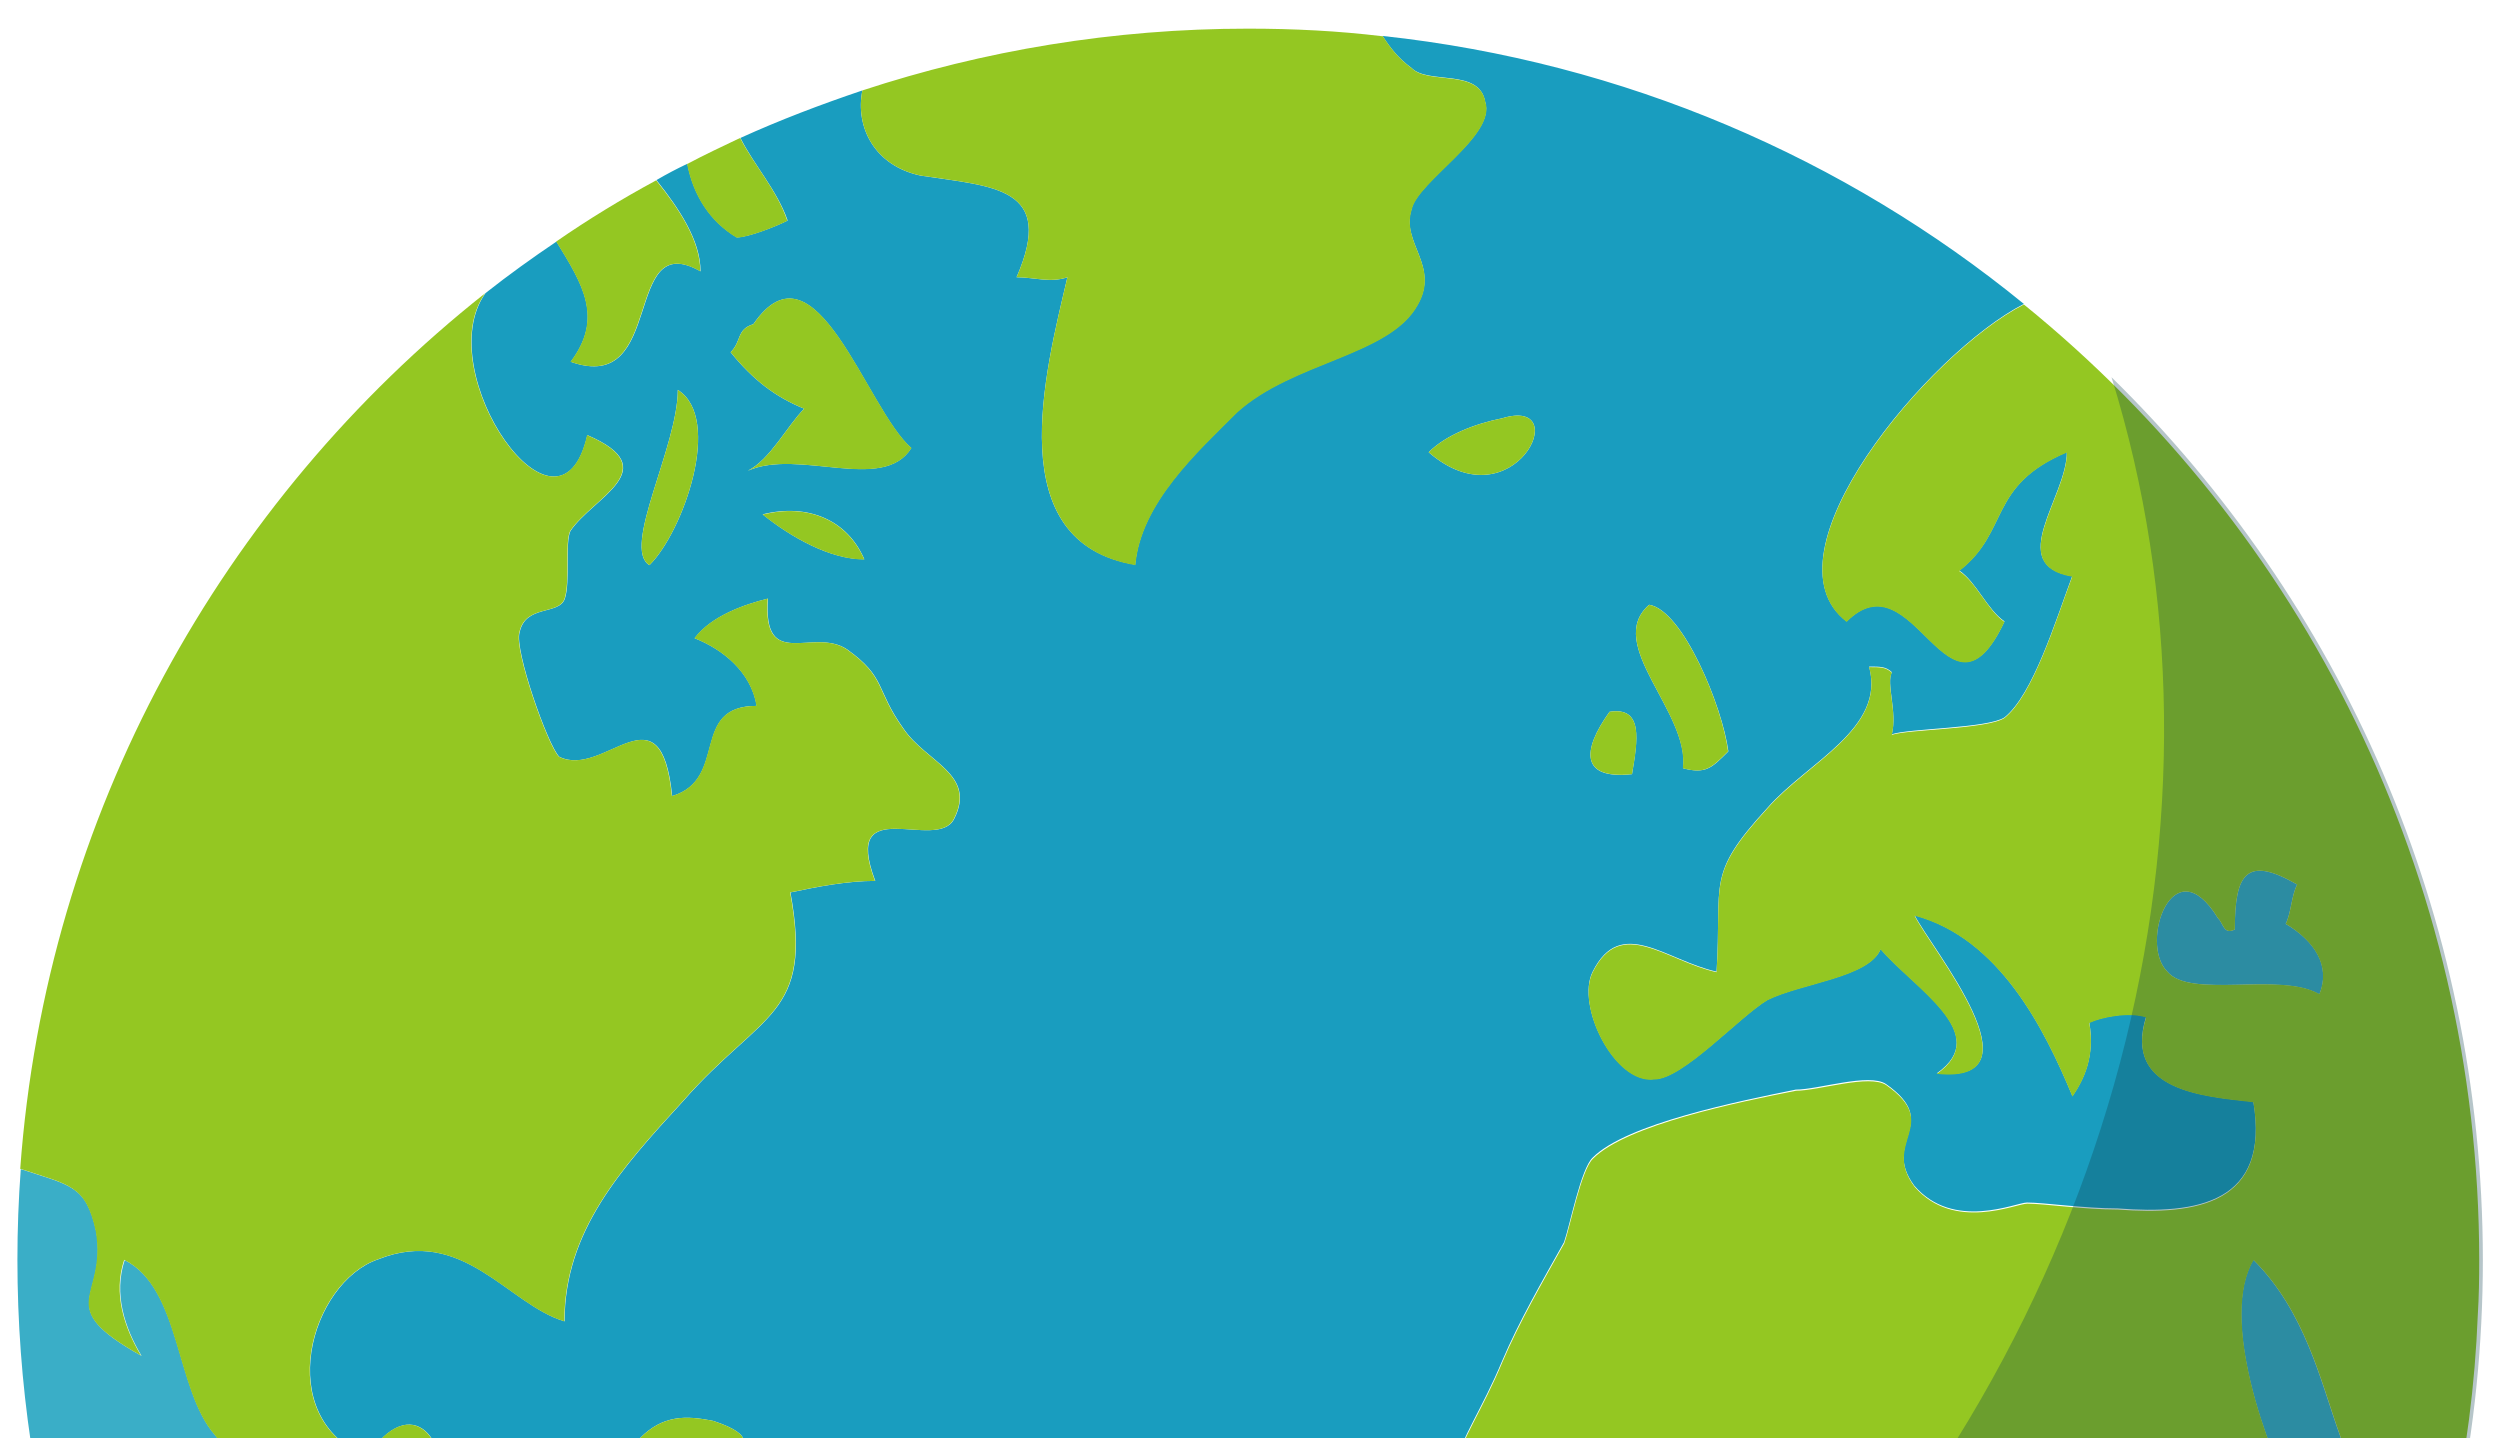 <?xml version="1.0" encoding="utf-8"?>
<!-- Generator: Adobe Illustrator 18.1.1, SVG Export Plug-In . SVG Version: 6.00 Build 0)  -->
<svg version="1.1" id="Layer_1" xmlns="http://www.w3.org/2000/svg" xmlns:xlink="http://www.w3.org/1999/xlink" x="0px" y="0px"
	 viewBox="0 0 890 512" enable-background="new 0 0 890 512" xml:space="preserve">
<g>
	<defs>
		<rect id="SVGID_1_" x="-67" y="-6.9" width="1024" height="518.9"/>
	</defs>
	<clipPath id="SVGID_2_">
		<use xlink:href="#SVGID_1_"  overflow="visible"/>
	</clipPath>
	<g clip-path="url(#SVGID_2_)">
		<g>
			<path fill="#3AAEC7" d="M261.4,824.4c0.7,7.2,0.3,14.7-0.2,22.2c-150.5-69.2-255-221.4-255-398.1c0-10.9,0.4-21.6,1.2-32.3
				c17.9,5.9,23.3,5.8,26.9,22.3c4,24.1-16.1,26.1,16.1,44.2c-6-10-10-22.1-6-34.1c20.1,10,18.1,46.2,32.2,62.3
				c14.1,18.1,30.1,18.1,52.2,28.1c14.1,6,22.2,16.1,34.3,24.1c4,2,26,16,28.1,18.1c20.2,24.1-8.1,42.2,4,70.3
				c4.1,14.1,18.1,16.2,24.1,24.1c4.1,8.1,2,22.2,6,26.2c4.1,6,20.2,16,20.2,18.1c8.1,16,0,20.1,2,36.2
				C249.3,780.2,261.4,800.3,261.4,824.4z"/>
			<path fill="#199DBF" d="M802.2,392.2c-18.1-1.9-46.3-4-38.2-30.2c-6-2-16.1,0-20.2,2c2,12.1-1.9,20.1-6,26.2
				c-10-24.1-26.1-56.3-56.2-64.4c6.1,12,46.2,60.3,7.9,56.3c20.2-14.1-7.9-30.2-20-44.3c-4.1,10.1-28.2,12.1-40.3,18.1
				c-10,6-30.2,28.2-40.2,28.2c-14.1,1.9-28.1-26.2-22-38.2c10-20.1,26-4,44.1,0c2-32.2-4-34.2,18.1-58.3
				c14.1-16.2,42.2-28.2,36.2-50.3c4.1,0,6,0,8.1,2c-2.1,4,2,14,0,22.1c6-2.1,34.1-2.1,40.1-6c10.1-8.1,18.1-34.1,24.1-50.3
				c-24.1-4-1.9-28.1-1.9-44.2c-28.3,12.1-20.2,28.1-38.3,42.2c6,4,10,14,16.1,18.1c-20,42.2-32.1-24.1-56.2,0
				c-31.1-23.8,29.2-95.6,63.1-113c-63.6-51.9-142.2-86.1-228.3-95.4c2.5,3.9,5.4,7.8,10.3,11.4c6,6,24.1,0,26.2,12
				c4,12.1-24.1,28.2-26.2,38.2c-3.9,12.1,10.2,20.1,2.1,34.1c-10.1,18.1-44.3,20.1-64.3,38.2c-14.1,14.1-34.2,32.2-36.2,54.3
				C356,193.1,372,132.8,380,98.7c-6,2.1-12,0-18.1,0c14-32.2-8-32.2-34.2-36.2C311.3,59,304.4,45.2,307,32.2
				c-14.8,5-29.3,10.5-43.4,16.9c4.7,9.5,13.1,18.7,16.8,29.4c-4.1,2.1-14.1,6-18.1,6c-9.5-5.7-15.4-14.9-17.6-26.2
				c-3.8,1.8-7.4,3.7-11,5.8c8,10.1,15.7,21.4,15.7,32.5c-28.1-16-12.1,44.3-46.2,32.2c11.7-15.6,4.4-27.4-5.1-42.8
				c-8.6,5.8-17.1,11.9-25.2,18.3c0,0,0,0.1-0.1,0.1c-19.9,28.1,26.3,94.7,36.3,50.5c28.1,12.1,2.1,22.1-6,34.1c-2,4,0,18.1-2,24.1
				c-2,6-14,2-16.1,12c-2,6,10,40.2,14.1,44.3c16.1,8,36.2-26.2,40.2,14c20.2-6,6.1-32.1,30.1-32.1c-2-12.1-12-20.1-22.1-24.1
				c6.1-8.1,18.1-12.1,26.1-14.1c-1.9,26.2,16.2,10,28.2,18.1c14,10,10,14.1,20,28.1c8.1,12.1,26.2,16.2,18.1,32.2
				c-6,12.1-40.2-10-28.1,22.1c-10,0-20.2,2-30.2,4.1c8.1,44.2-10,42.2-38.2,74.3c-22.1,24.1-42.2,46.3-42.2,78.4
				c-20.1-6-36.2-34.1-66.3-22.1c-24.1,8.1-38.1,56.3-4,70.3c16-24.1,30.2-6,26.2,16.2c6,0,14,1.9,20,1.9
				c0,22.2,12.1,42.2,36.2,40.3c2.1,0,14.1-12.1,24.1-12.1c14.1-2,14.1,6,26.2,10c46.2,10,76.4,38.2,112.6,62.4
				c14.1,10,48.2,14,50.3,36.2c0,10-16.1,22.1-18.1,30.2c-4,10-2,24.1-8.1,34.1c-4,4-22.1,18.1-28.1,24.1
				c-8.1,8.1-12.1,16-18.1,24.1c-12.1,14.1-22.1,26.2-42.2,38.2c-2.4,10.7-8.2,23.5-12.7,37.5c45.5,16,94.4,24.7,145.3,24.7
				c81.8,0,158.2-22.4,223.8-61.4c-21.3-63.3,14.1-126.6-12.7-191.9c-8.1-22.1,10-14-16.1-28.1c-20.2-12.1-14.1-4-36.2-6
				c-30.2-2.1-52.3-18.1-72.3-40.2c-26.2-32.2-10.2-40.3,4-74.4c6-14.1,14.1-28.1,22-42.2c2.1-6,6-26.2,10.2-30.1
				c12-12.1,52.2-20.1,72.3-24.2c8,0,26.1-6,32.1-2c20.1,14.1-1.9,20.1,10.1,36.2c14,16.2,36.2,6,40.1,6c6.1,0,20.2,2.1,32.3,2.1
				C782.1,432.4,808.2,428.3,802.2,392.2z M587.1,215.3c12,1.9,26.1,36.2,28.2,52.2c-6,6-8.1,8.1-16.1,6
				C601.5,253.4,571,229.3,587.1,215.3z M573,253.4c12.1-1.9,10,10.1,8,22.2C562.9,277.6,562.9,267.5,573,253.4z M231.2,201.2
				c-10-6,10.1-42.2,10.1-62.4C257.4,149,243.3,189.2,231.2,201.2z M271.5,183.1c16.1-4,30.2,2,36.2,16
				C295.6,199.2,281.5,191.2,271.5,183.1z M266.2,167.6c8-4,14.1-16.1,20.1-22.1c-10.1-4.1-18.1-10.1-26.2-20.1c4-4,2-8.1,8.1-10
				c22.1-32.2,40.1,30.2,56.2,44.1C314.4,175.6,284.3,159.5,266.2,167.6z M227.9,511.9c8.1-8.1,16.2-8.1,26.2-6
				C284.2,515.9,242,524,227.9,511.9z M508.6,161c6-6,16.2-10.1,26.2-12.1C561,140.9,538.8,187.1,508.6,161z"/>
			<path fill="#3AAEC7" d="M872.5,541.7c-2,9.9-4.6,19.5-7.4,29.2c-22.5-1.1-33.3-6.8-46.9-34c-12-22.1-28.1-68.3-16-88.4
				C839,485.2,823.8,546.5,872.5,541.7z"/>
			<path fill="#3AAEC7" d="M771.5,345.8c-10-10,2.1-45.1,18.1-18.9c2,1.9,2,6,6,4c0-19.8,4-26.5,22.2-16c-2.1,4-2.1,10-4.1,14
				c10.2,6,16.2,14.9,12,25.1C811.8,345.8,779.5,355.8,771.5,345.8z"/>
		</g>
		<g>
			<path fill="#94C722" d="M720.5,108.4c-33.9,17.3-94.2,89.2-63.1,113c24.1-24.1,36.2,42.2,56.2,0c-6-4.1-10-14.1-16.1-18.1
				c18.1-14.1,10-30.2,38.3-42.2c0,16.1-22.2,40.2,1.9,44.2c-6,16.2-14,42.2-24.1,50.3c-6,4-34.1,4-40.1,6c2-8.1-2.1-18.1,0-22.1
				c-2.1-2-4-2-8.1-2c6,22-22.1,34.1-36.2,50.3c-22.1,24.1-16.1,26.1-18.1,58.3c-18.1-4-34.1-20.1-44.1,0
				c-6.1,12.1,7.9,40.2,22,38.2c10.1,0,30.2-22.2,40.2-28.2c12.1-6,36.2-8,40.3-18.1c12,14.1,40.1,30.2,20,44.3
				c38.3,4-1.9-44.3-7.9-56.3c30.2,8.1,46.2,40.3,56.2,64.4c4.1-6,8.1-14.1,6-26.2c4.1-2,14.1-4,20.2-2
				c-8.1,26.1,20.1,28.2,38.2,30.2c6,36.2-20.2,40.3-48.2,38.2c-12.1,0-26.2-2.1-32.3-2.1c-4,0-26.1,10.1-40.1-6
				c-12-16,10-22.1-10.1-36.2c-6-4-24.1,2-32.1,2c-20.2,4-60.3,12.1-72.3,24.2c-4.2,4-8.1,24.1-10.2,30.1c-7.9,14.1-16,28.1-22,42.2
				c-14.2,34.1-30.2,42.2-4,74.4c20,22.1,42.2,38.1,72.3,40.2c22.1,2,16-6,36.2,6c26.1,14.1,8,6,16.1,28.1
				c26.8,65.2-8.6,128.6,12.7,191.9c52.3-31,97.6-72.7,132.9-122.2c-3-31.5,6.6-83.8,47-84c6.6-15.7,12.4-31.7,17.1-48.2
				c-22.5-1.1-33.3-6.8-46.9-34c-12-22.1-28.1-68.3-16-88.4c36.8,36.8,21.6,98.1,70.3,93.2c5.3-24,8.5-48.6,9.5-73.8
				c0.4-6.4,0.5-12.9,0.5-19.4C882.5,311.1,819.4,188.6,720.5,108.4z M825.7,353.9c-13.9-8.1-46.2,1.9-54.2-8.1
				c-10-10,2.1-45.1,18.1-18.9c2,1.9,2,6,6,4c0-19.8,4-26.5,22.2-16c-2.1,4-2.1,10-4.1,14C823.8,334.9,829.8,343.8,825.7,353.9z"/>
			<path fill="#94C722" d="M426.3,673.7c0,10-16.1,22.1-18.1,30.2c-4,10-2,24.1-8.1,34.1c-4,4-22.1,18.1-28.1,24.1
				c-8.1,8.1-12.1,16-18.1,24.1c-12.1,14.1-22.1,26.2-42.2,38.2c-2.4,10.7-8.2,23.5-12.7,37.5c-12.9-4.5-25.6-9.6-37.9-15.3
				c0.5-7.5,1-14.9,0.2-22.2c0-24.1-12.1-44.3-14-68.4c-2-16,6.1-20.1-2-36.2c0-2.1-16.1-12.1-20.2-18.1c-4-4-1.9-18.1-6-26.2
				c-6-8-20-10-24.1-24.1c-12.1-28.1,16.2-46.2-4-70.3c-2-2-24.1-16-28.1-18.1c-12.1-8.1-20.2-18.1-34.3-24.1
				c-22.1-10-38.1-10-52.2-28.1c-14.1-16.2-12.1-52.3-32.2-62.3c-4,12,0,24.1,6,34.1c-32.1-18.1-12.1-20-16.1-44.2
				c-3.6-16.5-9-16.4-26.9-22.3c9.2-126.3,71.9-237.6,165.5-311.7c-19.9,28.1,26.3,94.7,36.3,50.5c28.1,12.1,2.1,22.1-6,34.1
				c-2,4,0,18.1-2,24.1c-2,6-14,2-16.1,12c-2,6,10,40.2,14.1,44.3c16.1,8,36.2-26.2,40.2,14c20.2-6,6.1-32.1,30.1-32.1
				c-2-12.1-12-20.1-22.1-24.1c6.1-8.1,18.1-12.1,26.1-14.1c-1.9,26.2,16.2,10,28.2,18.1c14,10,10,14.1,20,28.1
				c8.1,12.1,26.2,16.2,18.1,32.2c-6,12.1-40.2-10-28.1,22.1c-10,0-20.2,2-30.2,4.1c8.1,44.2-10,42.2-38.2,74.3
				c-22.1,24.1-42.2,46.3-42.2,78.4c-20.1-6-36.2-34.1-66.3-22.1c-24.1,8.1-38.1,56.3-4,70.3c16-24.1,30.2-6,26.2,16.2
				c6,0,14,1.9,20,1.9c0,22.2,12.1,42.2,36.2,40.3c2.1,0,14.1-12.1,24.1-12.1c14.1-2,14.1,6,26.2,10c46.2,10,76.4,38.2,112.6,62.4
				C390.1,647.5,424.2,651.5,426.3,673.7z"/>
			<path fill="#94C722" d="M502.6,74.6c-3.9,12.1,10.2,20.1,2.1,34.1c-10.1,18.1-44.3,20.1-64.3,38.2
				c-14.1,14.1-34.2,32.2-36.2,54.3C356,193.1,372,132.8,380,98.7c-6,2.1-12,0-18.1,0c14-32.2-8-32.2-34.2-36.2
				C311.3,59,304.4,45.2,307,32.2c43.2-14.2,89.3-22,137.3-22c16.2,0,32.1,0.8,47.8,2.7h0.2c2.5,3.9,5.4,7.8,10.3,11.4
				c6,6,24.1,0,26.2,12C532.8,48.4,504.7,64.6,502.6,74.6z"/>
			<path fill="#94C722" d="M615.2,267.5c-6,6-8.1,8.1-16.1,6c2.4-20.1-28.1-44.2-12-58.2C599.1,217.3,613.2,251.5,615.2,267.5z"/>
			<path fill="#94C722" d="M581,275.6c-18.1,1.9-18.1-8.1-8-22.2C585.1,251.5,583.1,263.6,581,275.6z"/>
			<path fill="#94C722" d="M508.6,161c6-6,16.2-10.1,26.2-12.1C561,140.9,538.8,187.1,508.6,161z"/>
			<path fill="#94C722" d="M227.9,511.9c8.1-8.1,16.2-8.1,26.2-6C284.2,515.9,242,524,227.9,511.9z"/>
			<path fill="#94C722" d="M324.5,159.5c-10.1,16.2-40.1,0-58.3,8.1c8-4,14.1-16.1,20.1-22.1c-10.1-4.1-18.1-10.1-26.2-20.1
				c4-4,2-8.1,8.1-10C290.3,83.1,308.4,145.5,324.5,159.5z"/>
			<path fill="#94C722" d="M307.7,199.2c-12.1,0-26.2-8-36.2-16C287.6,179.1,301.7,185.2,307.7,199.2z"/>
			<path fill="#94C722" d="M231.2,201.2c-10-6,10.1-42.2,10.1-62.4C257.4,149,243.3,189.2,231.2,201.2z"/>
			<path fill="#94C722" d="M249.3,96.6c-28.1-16-12.1,44.3-46.2,32.2c11.7-15.6,4.4-27.4-5.1-42.8c11.4-7.9,23.4-15.2,35.6-21.8
				C241.7,74.3,249.3,85.6,249.3,96.6z"/>
			<path fill="#94C722" d="M280.3,78.6c-4.1,2.1-14.1,6-18.1,6c-9.5-5.7-15.4-14.9-17.6-26.2c6.2-3.3,12.6-6.3,18.9-9.3
				C268.3,58.6,276.7,67.8,280.3,78.6z"/>
		</g>
		<path opacity="0.3" fill="#0D3C4B" d="M751.7,134.3c48,154.3,3.3,339.2-129.8,472.2c-149.4,149.4-364,187.4-527.4,107.9
			C174.7,819.9,301.6,888,444.4,888c242.7,0,439.5-196.8,439.5-439.5C883.8,325.4,833.2,214.1,751.7,134.3z"/>
	</g>
</g>
</svg>
